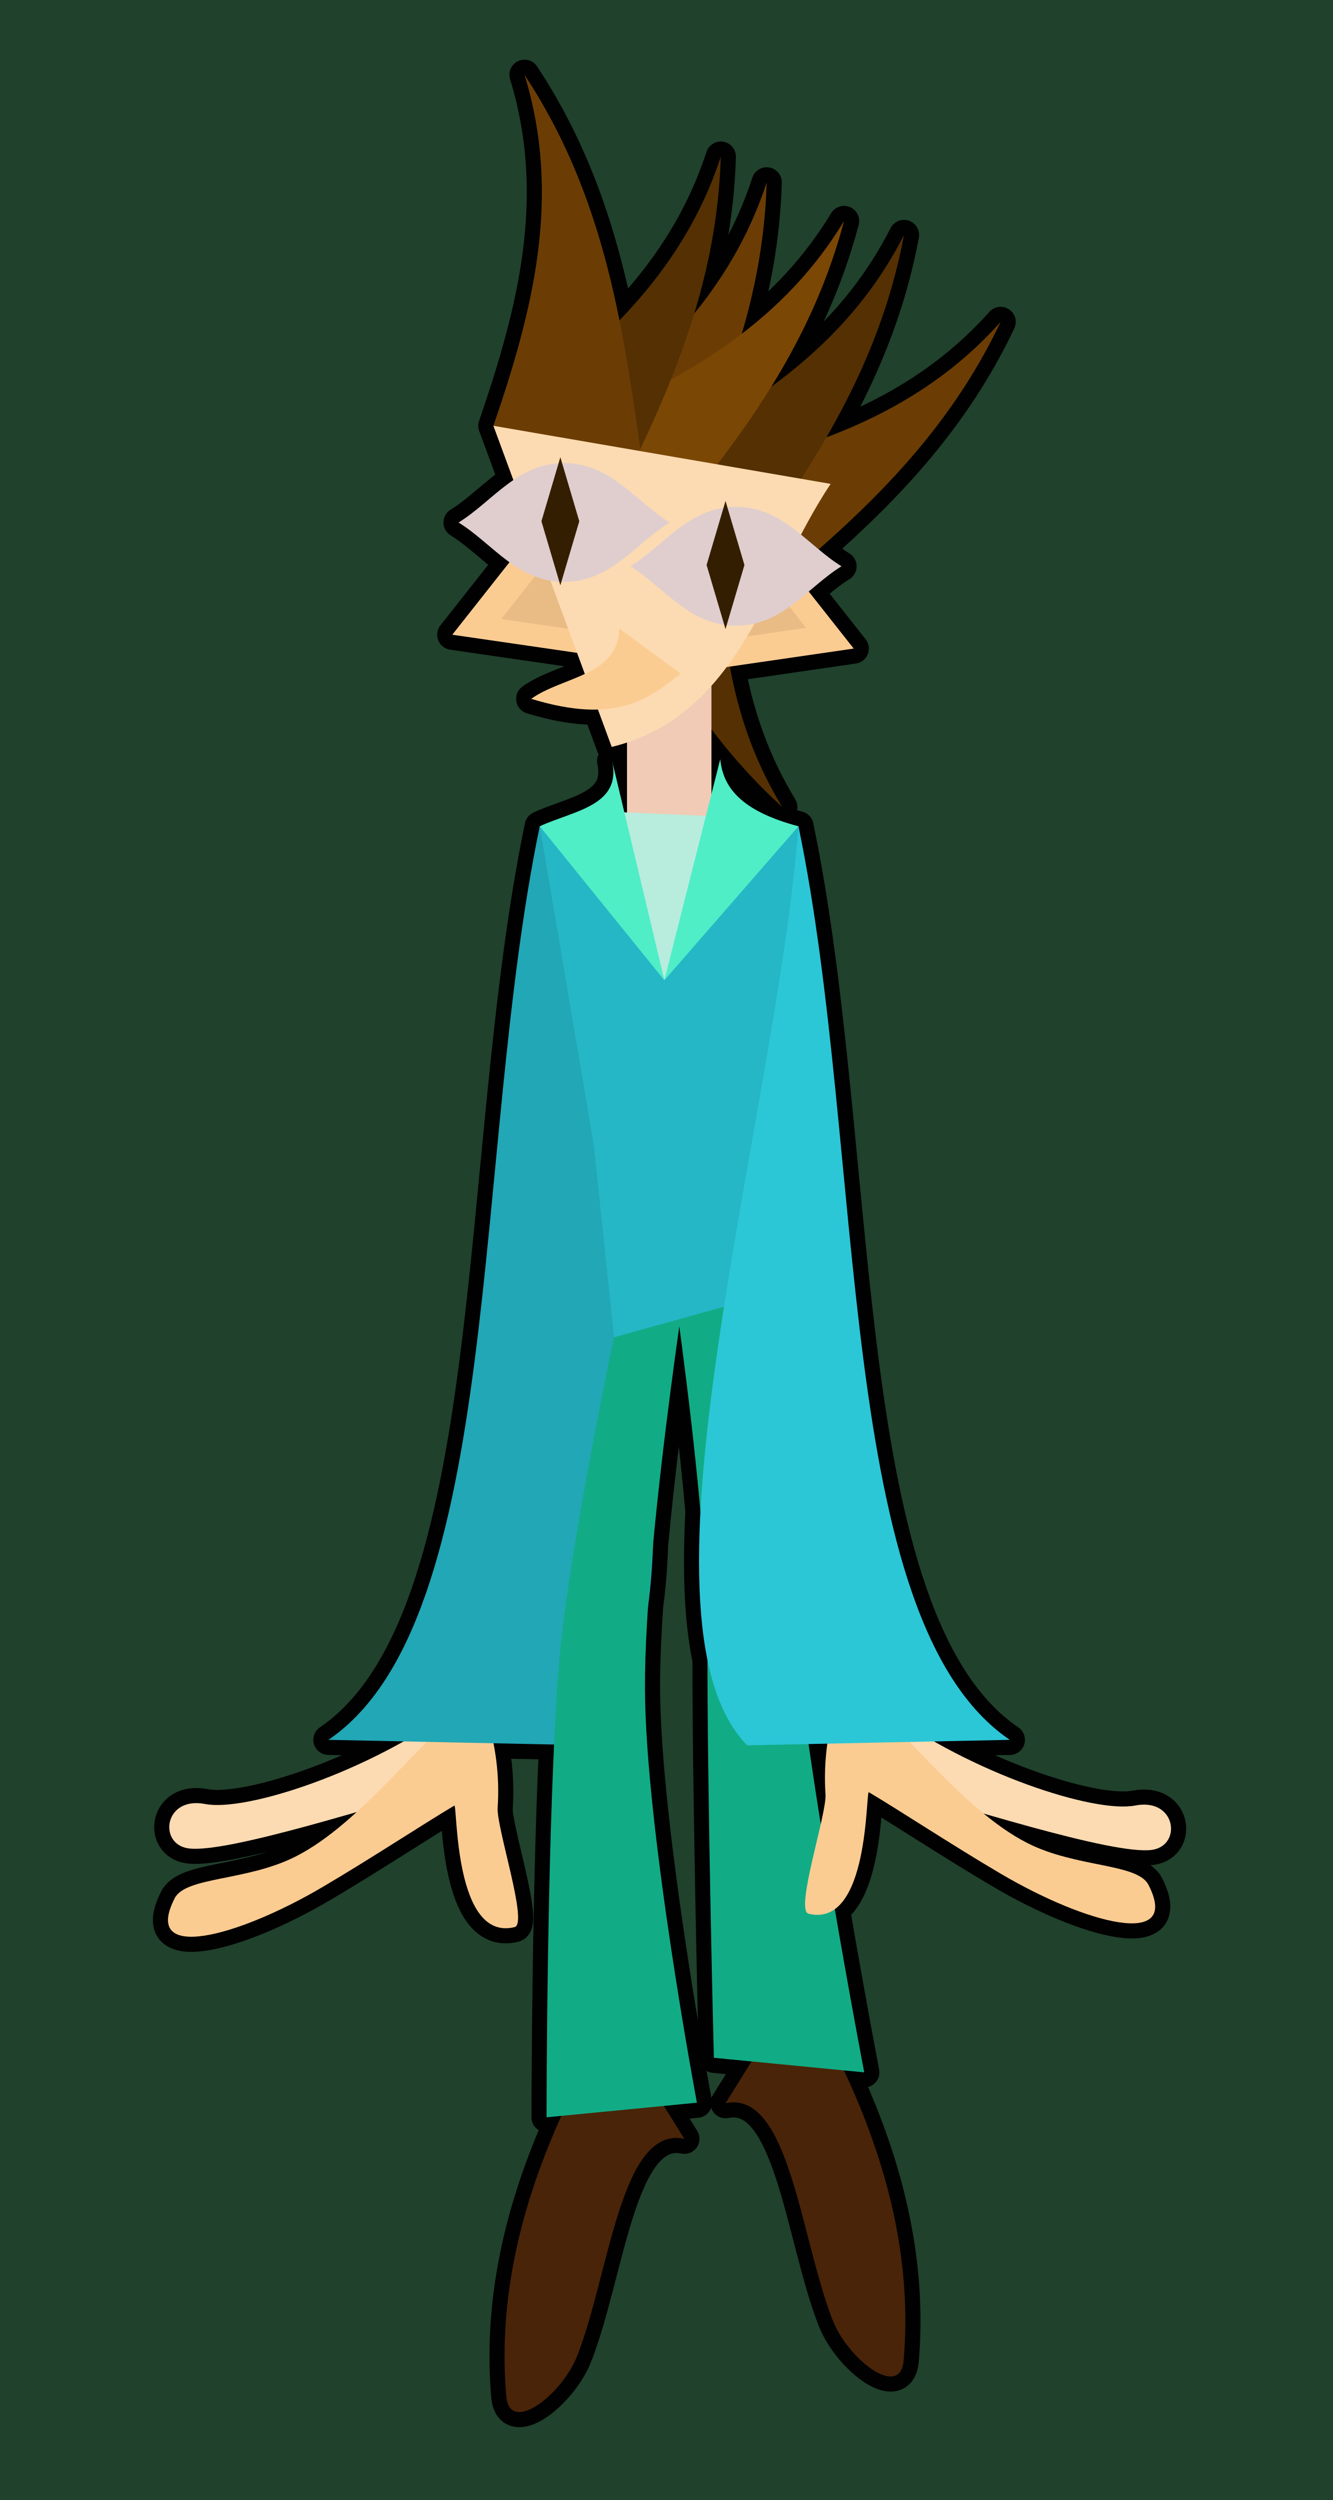 <?xml version="1.0" encoding="UTF-8" standalone="no"?>
<!-- Created with Inkscape (http://www.inkscape.org/) -->

<svg width="148.545mm" height="278.568mm" viewBox="0 0 148.545 278.568" version="1.1" id="svg8" inkscape:version="1.3 (0e150ed6c4, 2023-07-21)" sodipodi:docname="чурка.svg" xmlns:inkscape="http://www.inkscape.org/namespaces/inkscape" xmlns:sodipodi="http://sodipodi.sourceforge.net/DTD/sodipodi-0.dtd" xmlns="http://www.w3.org/2000/svg" xmlns:svg="http://www.w3.org/2000/svg" xmlns:rdf="http://www.w3.org/1999/02/22-rdf-syntax-ns#" xmlns:cc="http://creativecommons.org/ns#" xmlns:dc="http://purl.org/dc/elements/1.1/">
  <defs id="defs2" />
  <sodipodi:namedview id="base" pagecolor="#ffffff" bordercolor="#666666" borderopacity="1.0" inkscape:pageopacity="0.0" inkscape:pageshadow="2" inkscape:zoom="0.49497475" inkscape:cx="181.82746" inkscape:cy="717.20831" inkscape:document-units="mm" inkscape:current-layer="layer1" showgrid="false" inkscape:window-width="2467" inkscape:window-height="1413" inkscape:window-x="84" inkscape:window-y="-9" inkscape:window-maximized="1" inkscape:showpageshadow="2" inkscape:pagecheckerboard="0" inkscape:deskcolor="#d1d1d1" />
  <g inkscape:label="Layer 1" inkscape:groupmode="layer" id="layer1" transform="translate(-21.923,-7.092)">
    <rect style="fill:#20412c;fill-opacity:1;fill-rule:evenodd;stroke-width:0.265" id="rect1174" width="148.545" height="278.568" x="21.923" y="7.092" inkscape:export-xdpi="114" inkscape:export-ydpi="114" />
    <path style="opacity:1;fill:#fcdbb2;fill-opacity:1;fill-rule:nonzero;stroke:#010101;stroke-width:3.365;stroke-linecap:round;stroke-linejoin:round;stroke-miterlimit:4;stroke-dasharray:none;stroke-dashoffset:44.032;stroke-opacity:1;paint-order:markers stroke fill" d="m 80.372,15.424 c 4.209,13.707 0.872,26.471 -3.467,39.11 l 2.229,6.048 c -2.129,1.441 -3.951,3.397 -6.11,4.728 2.01,1.24 3.73,3.02 5.676,4.422 l -6.375,8.081 13.905,2.021 0.864,2.344 c -1.977,0.937 -4.313,1.578 -5.971,2.779 3.016,0.919 5.429,1.253 7.435,1.194 l 1.535,4.164 c 0.587,-0.144 1.153,-0.309 1.703,-0.49 v 7.792 l -0.295,-0.013 -1.362,-5.713 c 1.095,5.011 -4.364,5.538 -8.068,7.265 -7.578,36.426 -3.925,88.474 -23.55,101.789 l 8.387,0.175 c -8.691,4.884 -18.422,7.699 -22.13,6.974 -4.562,-0.891 -5.248,4.446 -1.882,4.941 2.727,0.401 10.663,-1.694 18.774,-4.044 -2.195,1.999 -4.448,3.757 -6.766,4.938 -5.453,2.779 -12.273,2.237 -13.517,4.671 -3.676,7.191 6.99,4.334 16.472,-1.248 5.489,-3.231 11.157,-6.981 14.695,-9.081 0.357,-0.098 -0.062,15.212 6.721,13.54 1.537,-0.379 -2.041,-11.092 -1.894,-13.292 0.185,-2.778 -0.072,-5.217 -0.468,-7.19 l 6.762,0.141 c -0.837,17.718 -0.844,41.533 -0.844,41.533 l 1.654,-0.16 c -4.88,10.79 -7.01,21.055 -6.147,31.215 0.372,4.385 6.206,-0.137 7.903,-4.462 3.619,-9.226 4.838,-25.695 11.945,-24.2 l -2.279,-3.662 3.681,-0.357 c 0,0 -5.731,-30.437 -5.791,-46.122 -0.01,-2.704 0.12,-5.842 0.347,-9.213 0.292,-2.153 0.47,-4.433 0.553,-6.819 0.78,-8.374 1.934,-17.302 2.927,-24.358 0.86,6.442 1.746,13.77 2.359,20.644 -0.334,6.281 -0.163,11.923 0.783,16.54 -0.002,16.089 0.712,44.322 0.712,44.322 l 4.198,0.407 -2.896,4.652 c 7.107,-1.495 8.326,14.973 11.945,24.199 1.697,4.325 7.531,8.847 7.903,4.462 0.892,-10.504 -1.413,-21.121 -6.651,-32.314 l 2.258,0.219 c 0,0 -1.537,-8.014 -3.278,-18.183 3.728,-2.695 3.493,-13.117 3.788,-13.036 3.538,2.1 9.207,5.849 14.696,9.081 9.482,5.582 20.147,8.439 16.471,1.249 -1.244,-2.434 -8.064,-1.892 -13.517,-4.671 -1.648,-0.84 -3.263,-1.972 -4.848,-3.274 8.108,2.349 16.04,4.444 18.766,4.043 3.367,-0.495 2.681,-5.833 -1.882,-4.941 -3.749,0.733 -13.657,-2.155 -22.421,-7.141 l 8.444,-0.176 c -19.625,-13.315 -15.972,-65.363 -23.55,-101.789 -6.486,-1.715 -8.428,-4.418 -8.714,-7.481 l -0.981,3.881 v -7.211 c 2.298,3.03 4.891,5.933 7.887,8.664 -3.083,-5.074 -4.869,-10.31 -5.828,-15.648 l 13.792,-2.005 -5.012,-6.354 c 1.187,-1 2.358,-2.019 3.648,-2.815 -0.889,-0.548 -1.719,-1.204 -2.539,-1.885 7.972,-7.009 15.28,-14.805 20.273,-25.343 -5.586,6.265 -12.237,10.148 -19.41,12.862 3.915,-6.792 7.075,-14.113 8.642,-22.549 -3.657,7.211 -8.833,12.54 -14.785,16.908 3.436,-5.555 6.288,-11.588 8.106,-18.467 -3.124,5.164 -7.016,9.217 -11.393,12.568 1.567,-5.309 2.596,-10.882 2.772,-16.873 -1.84,5.643 -4.647,10.408 -8.07,14.613 1.669,-5.49 2.772,-11.259 2.955,-17.479 C 99.856,31.872 95.839,37.721 90.955,42.782 89.071,33.403 86.159,24.187 80.372,15.424 Z M 114.125,201.37 c -0.234,1.658 -0.35,3.557 -0.21,5.657 0.04,0.596 -0.201,1.837 -0.533,3.308 -0.476,-2.984 -0.934,-5.989 -1.355,-8.921 z" id="path1136-9-3-5" inkscape:connector-curvature="0" />
    <path style="opacity:1;fill:#fcdbb2;fill-opacity:1;fill-rule:nonzero;stroke:none;stroke-width:8.165;stroke-linecap:round;stroke-linejoin:round;stroke-miterlimit:4;stroke-dasharray:none;stroke-dashoffset:44.032;stroke-opacity:1;paint-order:markers stroke fill" inkscape:transform-center-x="2.8610143" inkscape:transform-center-y="0.57475755" d="m 42.895,213.036 c -3.367,-0.495 -2.681,-5.832 1.881,-4.941 4.562,0.891 18.245,-3.576 27.888,-10.664 l 2.122,7.706 c -10.476,3.004 -27.609,8.529 -31.892,7.899 z" id="path1136-9-3" inkscape:connector-curvature="0" sodipodi:nodetypes="szccs" />
    <path style="opacity:1;fill:#fcdbb2;fill-opacity:1;fill-rule:nonzero;stroke:none;stroke-width:8.165;stroke-linecap:round;stroke-linejoin:round;stroke-miterlimit:4;stroke-dasharray:none;stroke-dashoffset:44.032;stroke-opacity:1;paint-order:markers stroke fill" inkscape:transform-center-x="-2.8610161" inkscape:transform-center-y="0.57475778" d="m 150.309,213.204 c 3.367,-0.495 2.681,-5.832 -1.881,-4.941 -4.562,0.891 -18.245,-3.576 -27.888,-10.664 l -2.122,7.706 c 10.476,3.004 27.609,8.529 31.892,7.899 z" id="path1136-9" inkscape:connector-curvature="0" sodipodi:nodetypes="szccs" />
    <path style="opacity:1;fill:#fbcc92;fill-opacity:1;fill-rule:nonzero;stroke:none;stroke-width:8.165;stroke-linecap:round;stroke-linejoin:round;stroke-miterlimit:4;stroke-dasharray:none;stroke-dashoffset:44.032;stroke-opacity:1;paint-order:markers stroke fill" inkscape:transform-center-x="0.57476402" inkscape:transform-center-y="-1.8911049" d="m 75.161,195.966 c 0,0 2.719,5.048 2.218,12.553 -0.147,2.2 3.432,12.913 1.894,13.292 -6.783,1.672 -6.363,-13.637 -6.72,-13.539 -3.538,2.1 -9.207,5.849 -14.695,9.08 -9.482,5.582 -20.147,8.44 -16.472,1.249 1.244,-2.434 8.064,-1.892 13.517,-4.671 7.326,-3.734 14.007,-13.21 20.258,-17.963 z" id="path1127" inkscape:connector-curvature="0" sodipodi:nodetypes="csscsssc" />
    <path style="opacity:1;fill:#4a2408;fill-opacity:1;fill-rule:nonzero;stroke:none;stroke-width:8.165;stroke-linecap:round;stroke-linejoin:round;stroke-miterlimit:4;stroke-dasharray:none;stroke-dashoffset:44.032;stroke-opacity:1;paint-order:markers stroke fill" inkscape:transform-center-x="2.1553644" inkscape:transform-center-y="-1.1329484" d="m 110.94,228.317 -8.164,13.115 c 7.107,-1.495 8.325,14.973 11.944,24.199 1.697,4.325 7.531,8.847 7.903,4.461 1.139,-13.419 -2.939,-27.022 -11.684,-41.775 z" id="path1109-2" inkscape:connector-curvature="0" sodipodi:nodetypes="ccssc" />
    <path style="opacity:1;fill:#4a2408;fill-opacity:1;fill-rule:nonzero;stroke:none;stroke-width:8.165;stroke-linecap:round;stroke-linejoin:round;stroke-miterlimit:4;stroke-dasharray:none;stroke-dashoffset:44.032;stroke-opacity:1;paint-order:markers stroke fill" inkscape:transform-center-x="-2.1553627" inkscape:transform-center-y="-1.1329484" d="m 90.019,232.282 8.164,13.115 c -7.107,-1.495 -8.325,14.973 -11.944,24.199 -1.697,4.325 -7.531,8.847 -7.903,4.461 -1.139,-13.419 2.939,-27.022 11.684,-41.775 z" id="path1109" inkscape:connector-curvature="0" sodipodi:nodetypes="ccssc" />
    <path style="fill:#11ac86;fill-opacity:1;fill-rule:evenodd;stroke-width:0.265" d="m 104.209,151.087 -9.237,-14.326 c 0,0 5.86,35.896 5.791,53.49 -0.061,15.685 0.711,46.121 0.711,46.121 l 16.756,1.626 c 0,0 -6.509,-33.902 -7.925,-50.897 -0.999,-11.988 -6.096,-36.014 -6.096,-36.014 z" id="rect1091-9" inkscape:connector-curvature="0" sodipodi:nodetypes="ccsccsc" />
    <path style="opacity:1;fill:#fbcc92;fill-opacity:1;fill-rule:nonzero;stroke:none;stroke-width:8.165;stroke-linecap:round;stroke-linejoin:round;stroke-miterlimit:4;stroke-dasharray:none;stroke-dashoffset:44.032;stroke-opacity:1;paint-order:markers stroke fill" inkscape:transform-center-x="-0.57476275" inkscape:transform-center-y="-1.8911013" d="m 116.133,194.473 c 0,0 -2.719,5.048 -2.218,12.553 0.147,2.2 -3.432,12.913 -1.894,13.292 6.783,1.672 6.363,-13.637 6.72,-13.539 3.538,2.1 9.207,5.849 14.695,9.08 9.482,5.582 20.147,8.44 16.472,1.249 -1.244,-2.434 -8.064,-1.892 -13.517,-4.671 -7.326,-3.734 -14.007,-13.21 -20.258,-17.963 z" id="path1127-4" inkscape:connector-curvature="0" sodipodi:nodetypes="csscsssc" />
    <path style="fill:#21a7b5;fill-opacity:1;fill-rule:evenodd;stroke-width:0.265" d="m 82.07,99.157 6.423,14.206 c 2.444,32.403 13.175,74.099 -0.711,88.193 L 58.52,200.946 C 78.145,187.631 74.492,135.583 82.07,99.157 Z" id="rect1073" inkscape:connector-curvature="0" sodipodi:nodetypes="ccccc" />
    <path style="fill:#11ac86;fill-opacity:1;fill-rule:evenodd;stroke-width:0.265" d="m 90.348,156.092 9.237,-14.326 c 0,0 -5.86,35.896 -5.791,53.49 0.061,15.685 5.791,46.121 5.791,46.121 l -16.756,1.626 c 0,0 0.006,-33.902 1.422,-50.897 0.999,-11.988 6.096,-36.014 6.096,-36.014 z" id="rect1091" inkscape:connector-curvature="0" sodipodi:nodetypes="ccsccsc" />
    <path style="opacity:1;fill:#25b7c6;fill-opacity:1;fill-rule:nonzero;stroke:none;stroke-width:8.165;stroke-linecap:round;stroke-linejoin:round;stroke-miterlimit:4;stroke-dasharray:none;stroke-dashoffset:44.032;stroke-opacity:1;paint-order:markers stroke fill" inkscape:transform-center-y="6.5022371" d="M 90.348,156.092 88.092,134.684 82.07,99.157 91.794,98.027 h 9.412 l 9.695,1.13 c 4.696,30.692 -1.436,35.217 -2.525,51.93 z" id="path1067" inkscape:connector-curvature="0" sodipodi:nodetypes="cccccccc" />
    <path style="opacity:1;fill:#543003;fill-opacity:1;fill-rule:nonzero;stroke:none;stroke-width:8.165;stroke-linecap:round;stroke-linejoin:round;stroke-miterlimit:4;stroke-dasharray:none;stroke-dashoffset:44.032;stroke-opacity:1;paint-order:markers stroke fill" inkscape:transform-center-x="2.6251022" inkscape:transform-center-y="1.45499" d="M 109.093,97.01 C 96.063,85.133 90.573,70.027 84.495,55.173 l 18.359,3.072 c -1.105,13.317 -1.207,26.509 6.238,38.764 z" id="path906-3-4" inkscape:connector-curvature="0" sodipodi:nodetypes="cccc" />
    <rect style="fill:#f1cbb5;fill-opacity:1;fill-rule:evenodd;stroke-width:0.265" id="rect1046" width="9.412" height="24.427" x="91.794" y="73.6" />
    <path sodipodi:type="star" style="opacity:1;fill:#fbcc92;fill-opacity:1;fill-rule:nonzero;stroke:none;stroke-width:8.165;stroke-linecap:round;stroke-linejoin:round;stroke-miterlimit:4;stroke-dasharray:none;stroke-dashoffset:44.032;stroke-opacity:1;paint-order:markers stroke fill" id="path984-1" sodipodi:sides="3" sodipodi:cx="-82.758522" sodipodi:cy="73.654549" sodipodi:r1="11.233357" sodipodi:r2="5.6166787" sodipodi:arg1="-1.7151621" sodipodi:arg2="-0.6679646" inkscape:flatsided="true" inkscape:rounded="0" inkscape:randomized="0" d="m -84.375,62.538 12.051,15.275 -19.254,2.799 z" inkscape:transform-center-x="0.80804257" inkscape:transform-center-y="-2.0793403" transform="scale(-1,1)" />
    <path sodipodi:type="star" style="opacity:1;fill:#fbcc92;fill-opacity:1;fill-rule:nonzero;stroke:none;stroke-width:8.165;stroke-linecap:round;stroke-linejoin:round;stroke-miterlimit:4;stroke-dasharray:none;stroke-dashoffset:44.032;stroke-opacity:1;paint-order:markers stroke fill" id="path984" sodipodi:sides="3" sodipodi:cx="106.62193" sodipodi:cy="75.197792" sodipodi:r1="11.233357" sodipodi:r2="5.6166787" sodipodi:arg1="-1.7151621" sodipodi:arg2="-0.6679646" inkscape:flatsided="true" inkscape:rounded="0" inkscape:randomized="0" d="m 105.006,64.081 12.051,15.275 -19.254,2.799 z" inkscape:transform-center-x="-0.80804325" inkscape:transform-center-y="-2.0793418" />
    <path sodipodi:type="star" style="opacity:1;fill:#c29b6c;fill-opacity:0.324;fill-rule:nonzero;stroke:none;stroke-width:8.165;stroke-linecap:round;stroke-linejoin:round;stroke-miterlimit:4;stroke-dasharray:none;stroke-dashoffset:44.032;stroke-opacity:1;paint-order:markers stroke fill" id="path984-1-1-9" sodipodi:sides="3" sodipodi:cx="101.3218" sodipodi:cy="72.887093" sodipodi:r1="11.233357" sodipodi:r2="5.6166787" sodipodi:arg1="-1.7151621" sodipodi:arg2="-0.6679646" inkscape:flatsided="true" inkscape:rounded="0" inkscape:randomized="0" d="m 99.706,61.771 12.051,15.275 -19.254,2.799 z" inkscape:transform-center-x="-0.80804582" inkscape:transform-center-y="-2.0793412" />
    <path style="opacity:1;fill:#6b3d04;fill-opacity:1;fill-rule:nonzero;stroke:none;stroke-width:8.165;stroke-linecap:round;stroke-linejoin:round;stroke-miterlimit:4;stroke-dasharray:none;stroke-dashoffset:44.032;stroke-opacity:1;paint-order:markers stroke fill" inkscape:transform-center-x="-0.94444446" inkscape:transform-center-y="2.0851023" d="M 133.427,42.96 C 125.878,58.893 113.037,68.559 100.608,78.713 L 98.18,60.257 C 111.238,57.421 123.884,53.662 133.427,42.96 Z" id="path906-9" inkscape:connector-curvature="0" sodipodi:nodetypes="cccc" />
    <path style="opacity:1;fill:#543003;fill-opacity:1;fill-rule:nonzero;stroke:none;stroke-width:8.165;stroke-linecap:round;stroke-linejoin:round;stroke-miterlimit:4;stroke-dasharray:none;stroke-dashoffset:44.032;stroke-opacity:1;paint-order:markers stroke fill" inkscape:transform-center-x="0.91525391" inkscape:transform-center-y="1.4630619" d="M 122.659,33.273 C 119.44,50.607 109.501,63.238 100.086,76.235 L 93.014,59.016 C 104.911,52.932 116.174,46.061 122.659,33.273 Z" id="path906-2" inkscape:connector-curvature="0" sodipodi:nodetypes="cccc" />
    <path style="opacity:1;fill:#6b3d04;fill-opacity:1;fill-rule:nonzero;stroke:none;stroke-width:8.165;stroke-linecap:round;stroke-linejoin:round;stroke-miterlimit:4;stroke-dasharray:none;stroke-dashoffset:44.032;stroke-opacity:1;paint-order:markers stroke fill" inkscape:transform-center-x="2.0017031" inkscape:transform-center-y="1.0433267" d="M 107.36,27.41 C 106.84,45.033 98.958,59.04 91.65,73.329 L 82.019,57.4 c 10.822,-7.839 20.896,-16.358 25.341,-29.99 z" id="path906-3-6" inkscape:connector-curvature="0" sodipodi:nodetypes="cccc" />
    <path style="opacity:1;fill:#7b4704;fill-opacity:1;fill-rule:nonzero;stroke:none;stroke-width:8.165;stroke-linecap:round;stroke-linejoin:round;stroke-miterlimit:4;stroke-dasharray:none;stroke-dashoffset:44.032;stroke-opacity:1;paint-order:markers stroke fill" inkscape:transform-center-x="0.37925256" inkscape:transform-center-y="1.6545986" d="M 115.98,31.715 C 111.475,48.76 100.621,60.614 90.262,72.872 L 84.495,55.173 C 96.813,49.994 108.558,43.983 115.98,31.715 Z" id="path906-3-2" inkscape:connector-curvature="0" sodipodi:nodetypes="cccc" />
    <path style="opacity:1;fill:#543003;fill-opacity:1;fill-rule:nonzero;stroke:none;stroke-width:8.165;stroke-linecap:round;stroke-linejoin:round;stroke-miterlimit:4;stroke-dasharray:none;stroke-dashoffset:44.032;stroke-opacity:1;paint-order:markers stroke fill" inkscape:transform-center-x="2.0017038" inkscape:transform-center-y="1.0433266" d="M 102.246,24.544 C 101.726,42.167 93.844,56.174 86.536,70.463 L 76.905,54.534 C 87.726,46.695 97.8,38.177 102.246,24.544 Z" id="path906-3" inkscape:connector-curvature="0" sodipodi:nodetypes="cccc" />
    <path style="opacity:1;fill:#6b3d04;fill-opacity:1;fill-rule:nonzero;stroke:none;stroke-width:8.165;stroke-linecap:round;stroke-linejoin:round;stroke-miterlimit:4;stroke-dasharray:none;stroke-dashoffset:44.032;stroke-opacity:1;paint-order:markers stroke fill" inkscape:transform-center-x="-1.1684549" inkscape:transform-center-y="-0.76617263" d="M 80.371,15.425 C 90.088,30.136 91.702,46.127 93.948,62.019 L 76.905,54.534 c 4.339,-12.639 7.676,-25.402 3.467,-39.11 z" id="path906" inkscape:connector-curvature="0" sodipodi:nodetypes="cccc" />
    <path sodipodi:type="star" style="opacity:1;fill:#c29b6c;fill-opacity:0.324;fill-rule:nonzero;stroke:none;stroke-width:8.165;stroke-linecap:round;stroke-linejoin:round;stroke-miterlimit:4;stroke-dasharray:none;stroke-dashoffset:44.032;stroke-opacity:1;paint-order:markers stroke fill" id="path984-1-1" sodipodi:sides="3" sodipodi:cx="-88.209595" sodipodi:cy="71.909958" sodipodi:r1="11.233357" sodipodi:r2="5.6166787" sodipodi:arg1="-1.7151621" sodipodi:arg2="-0.6679646" inkscape:flatsided="true" inkscape:rounded="0" inkscape:randomized="0" d="m -89.826,60.793 12.051,15.275 -19.254,2.799 z" inkscape:transform-center-x="0.80804461" inkscape:transform-center-y="-2.079339" transform="scale(-1,1)" />
    <path style="opacity:1;fill:#fcdbb2;fill-opacity:1;fill-rule:nonzero;stroke:none;stroke-width:8.165;stroke-linecap:round;stroke-linejoin:round;stroke-miterlimit:4;stroke-dasharray:none;stroke-dashoffset:44.032;stroke-opacity:1;paint-order:markers stroke fill" inkscape:transform-center-x="-1.8679808" inkscape:transform-center-y="3.8066115" d="m 90.091,90.316 -13.186,-35.781 37.581,6.471 C 107.312,71.757 104.352,86.825 90.091,90.316 Z" id="path852" inkscape:connector-curvature="0" sodipodi:nodetypes="cccc" />
    <path style="opacity:1;fill:#e0cece;fill-opacity:1;fill-rule:nonzero;stroke:none;stroke-width:8.165;stroke-linecap:round;stroke-linejoin:round;stroke-miterlimit:4;stroke-dasharray:none;stroke-dashoffset:44.032;stroke-opacity:1;paint-order:markers stroke fill" d="m 103.933,63.571 c -5.215,0 -7.966,4.276 -11.76,6.617 3.794,2.341 6.545,6.617 11.76,6.617 5.215,0 7.966,-4.276 11.76,-6.617 -3.794,-2.341 -6.546,-6.617 -11.76,-6.617 z" id="path817" inkscape:connector-curvature="0" sodipodi:nodetypes="scscs" />
    <path inkscape:connector-curvature="0" style="opacity:1;fill:#341e02;fill-opacity:1;fill-rule:nonzero;stroke:none;stroke-width:8.165;stroke-linecap:round;stroke-linejoin:round;stroke-miterlimit:4;stroke-dasharray:none;stroke-dashoffset:44.032;stroke-opacity:1;paint-order:markers stroke fill" d="m 102.772,62.91 -2.109,7.137 2.109,7.137 2.109,-7.137 z" id="path870-5" />
    <path style="opacity:1;fill:#e0cece;fill-opacity:1;fill-rule:nonzero;stroke:none;stroke-width:8.165;stroke-linecap:round;stroke-linejoin:round;stroke-miterlimit:4;stroke-dasharray:none;stroke-dashoffset:44.032;stroke-opacity:1;paint-order:markers stroke fill" d="m 84.783,58.694 c -5.215,0 -7.966,4.276 -11.76,6.617 3.794,2.341 6.545,6.617 11.76,6.617 5.215,0 7.966,-4.276 11.76,-6.617 -3.794,-2.341 -6.546,-6.617 -11.76,-6.617 z" id="path817-6" inkscape:connector-curvature="0" sodipodi:nodetypes="scscs" />
    <path style="opacity:1;fill:#341e02;fill-opacity:1;fill-rule:nonzero;stroke:none;stroke-width:8.165;stroke-linecap:round;stroke-linejoin:round;stroke-miterlimit:4;stroke-dasharray:none;stroke-dashoffset:44.032;stroke-opacity:1;paint-order:markers stroke fill" d="m 84.367,58.033 -2.109,7.137 2.109,7.137 2.109,-7.137 z" id="path870" inkscape:connector-curvature="0" />
    <path style="opacity:1;fill:#fbcc92;fill-opacity:1;fill-rule:nonzero;stroke:none;stroke-width:8.165;stroke-linecap:round;stroke-linejoin:round;stroke-miterlimit:4;stroke-dasharray:none;stroke-dashoffset:44.032;stroke-opacity:1;paint-order:markers stroke fill" inkscape:transform-center-y="-0.80551338" d="m 81.122,84.958 c 3.428,-2.483 9.77,-2.561 9.795,-7.851 l 6.886,5.049 c -3.644,2.79 -7.16,5.703 -16.681,2.802 z" id="path903" inkscape:connector-curvature="0" sodipodi:nodetypes="cccc" />
    <path style="opacity:1;fill:#b8ecdd;fill-opacity:1;fill-rule:nonzero;stroke:none;stroke-width:8.165;stroke-linecap:round;stroke-linejoin:round;stroke-miterlimit:4;stroke-dasharray:none;stroke-dashoffset:44.032;stroke-opacity:1;paint-order:markers stroke fill" inkscape:transform-center-x="1.1360967e-06" inkscape:transform-center-y="1.7426241" d="M 95.959,116.314 89.639,97.524 101.206,98.027 Z" id="path1070" inkscape:connector-curvature="0" sodipodi:nodetypes="cccc" />
    <path style="opacity:1;fill:#4feec7;fill-opacity:1;fill-rule:nonzero;stroke:none;stroke-width:8.165;stroke-linecap:round;stroke-linejoin:round;stroke-miterlimit:4;stroke-dasharray:none;stroke-dashoffset:44.032;stroke-opacity:1;paint-order:markers stroke fill" inkscape:transform-center-x="1.3883445" inkscape:transform-center-y="-0.50505765" d="M 95.959,116.314 82.07,99.157 c 3.704,-1.727 9.163,-2.254 8.068,-7.265 z" id="path1048" inkscape:connector-curvature="0" sodipodi:nodetypes="cccc" />
    <path style="opacity:1;fill:#4feec7;fill-opacity:1;fill-rule:nonzero;stroke:none;stroke-width:8.165;stroke-linecap:round;stroke-linejoin:round;stroke-miterlimit:4;stroke-dasharray:none;stroke-dashoffset:44.032;stroke-opacity:1;paint-order:markers stroke fill" inkscape:transform-center-x="-1.3883474" inkscape:transform-center-y="-0.50505794" d="M 95.959,116.314 110.901,99.157 c -6.486,-1.715 -8.428,-4.418 -8.715,-7.48 z" id="path1048-9" inkscape:connector-curvature="0" sodipodi:nodetypes="cccc" />
    <path style="fill:#2bc7d7;fill-opacity:1;fill-rule:evenodd;stroke-width:0.265" d="m 110.901,99.157 v 0 C 108.457,131.56 91.302,187.462 105.189,201.556 l 29.262,-0.61 C 114.826,187.631 118.479,135.583 110.901,99.157 Z" id="rect1073-6" inkscape:connector-curvature="0" sodipodi:nodetypes="ccccc" />
  </g>
</svg>
